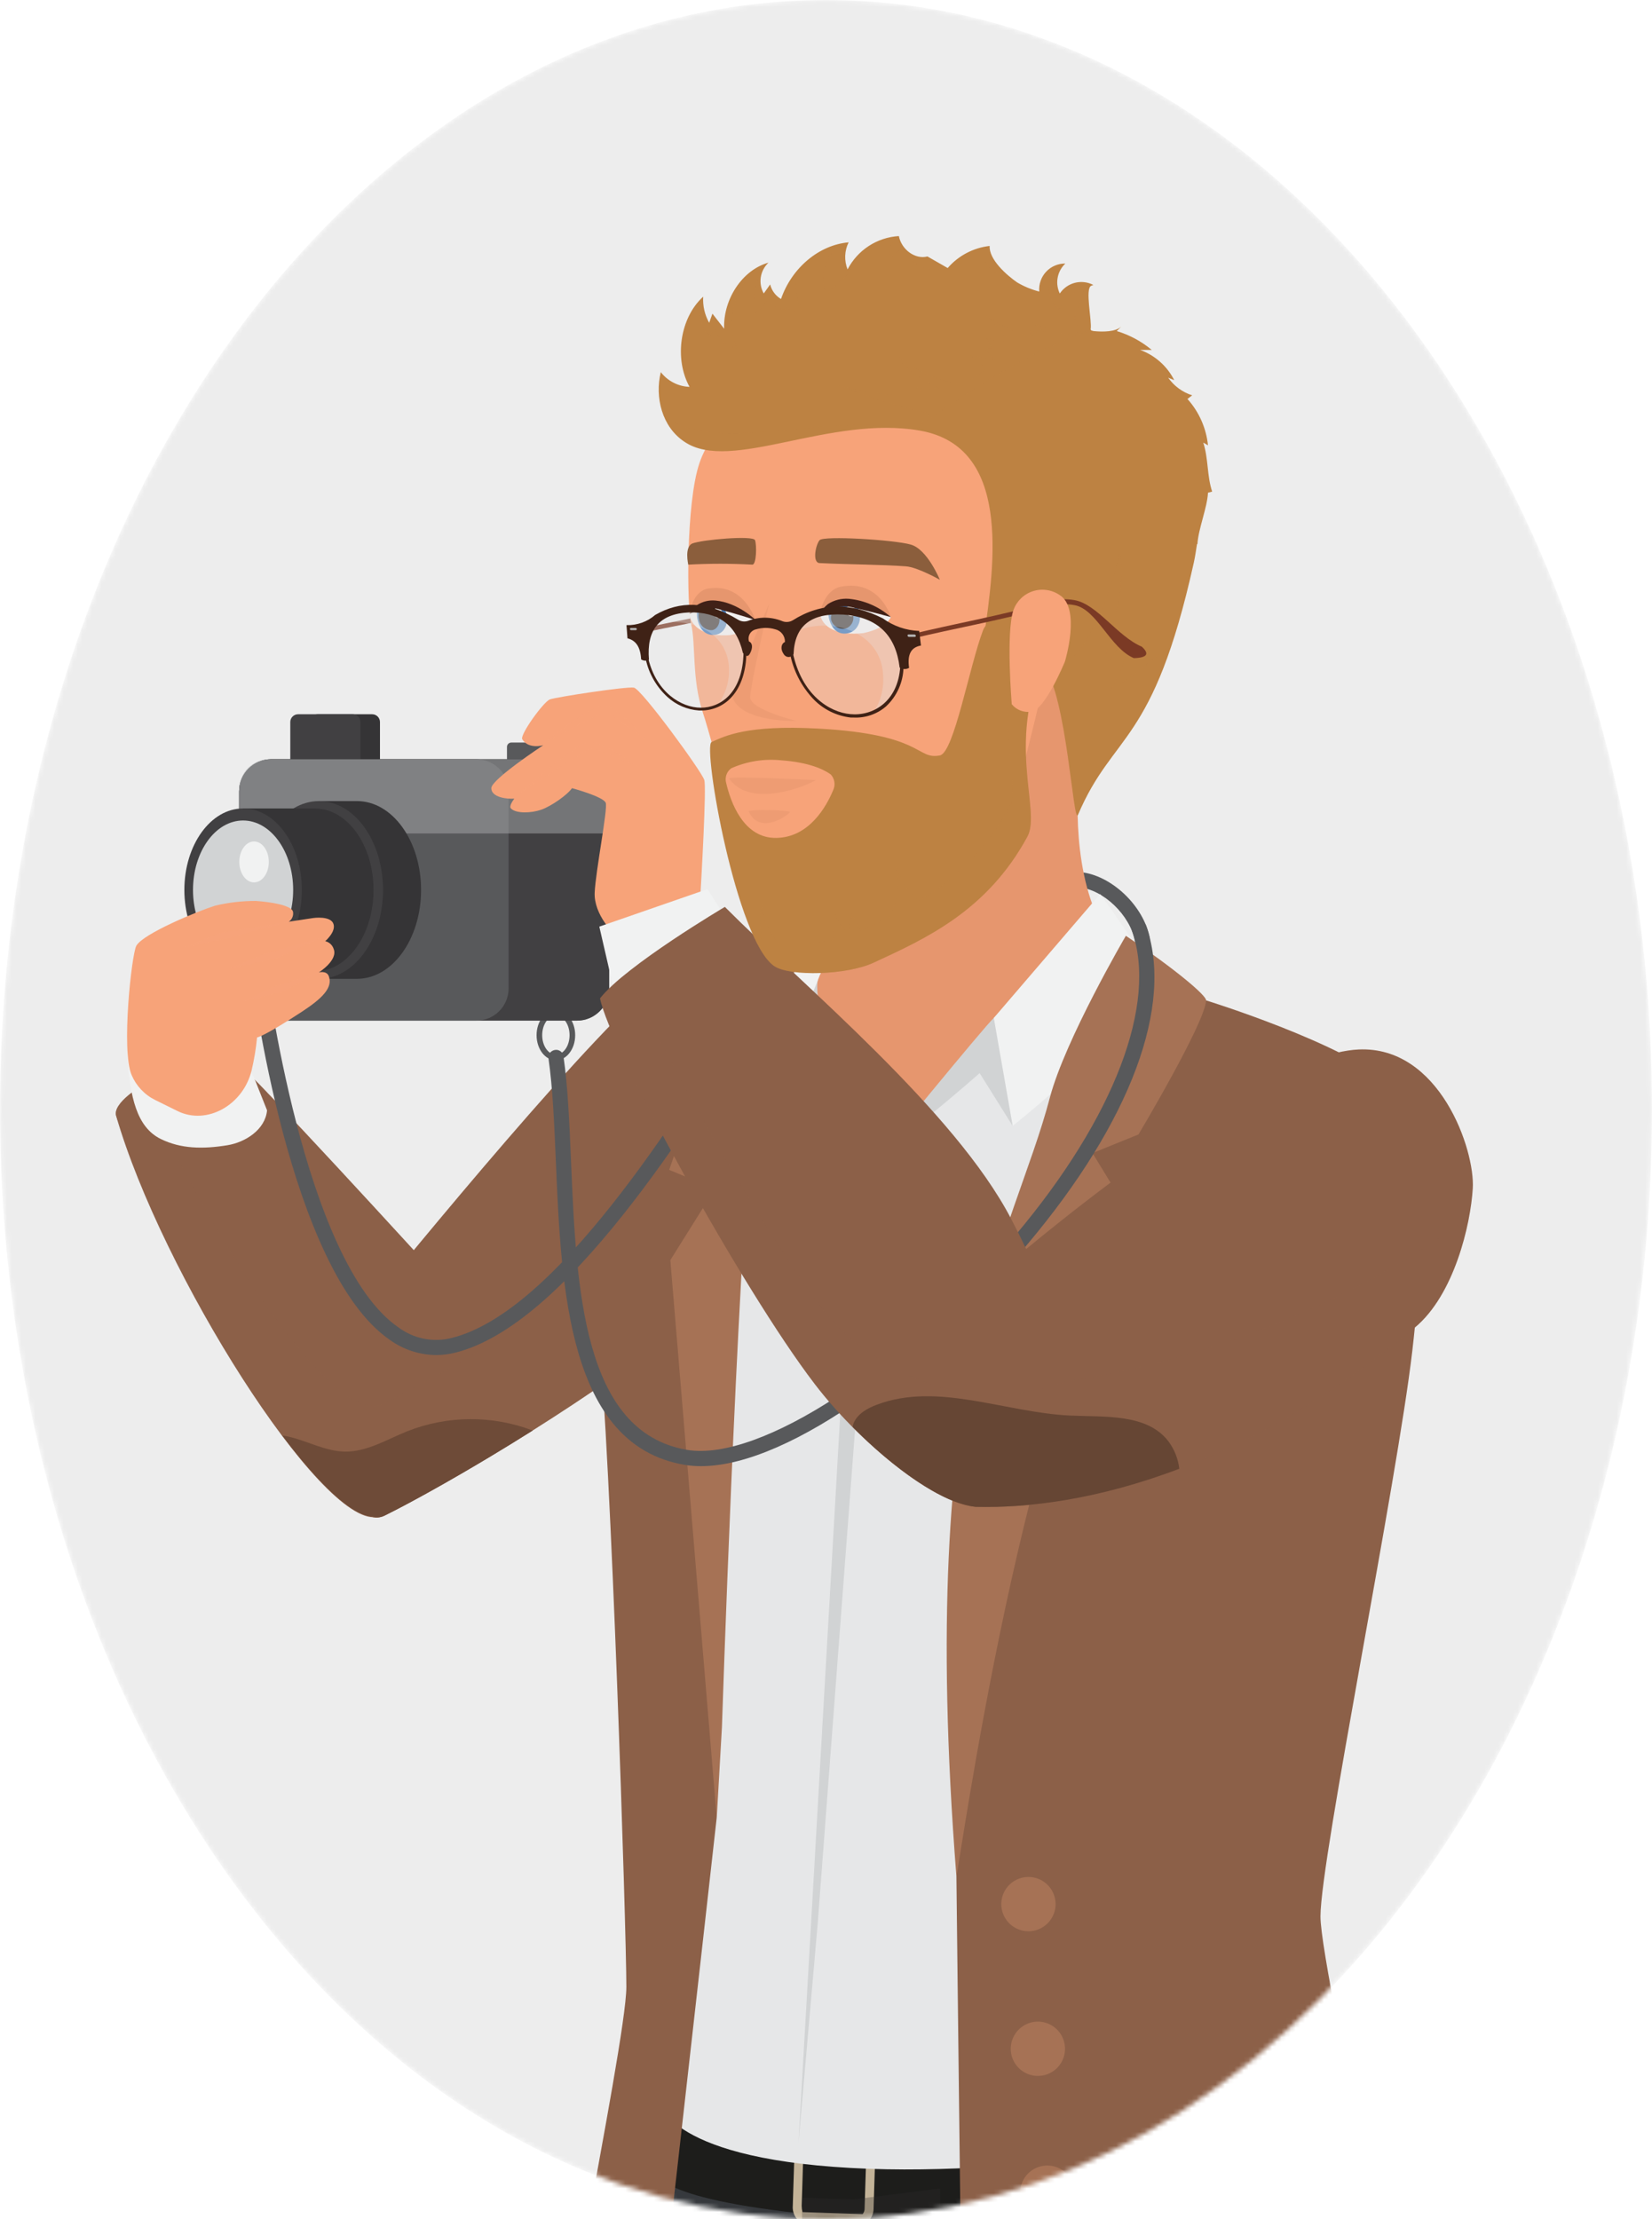 <svg width="350" height="470" viewBox="0 0 350 470" fill="none" xmlns="http://www.w3.org/2000/svg">
<mask id="mask0_1254_12335" style="mask-type:alpha" maskUnits="userSpaceOnUse" x="0" y="0" width="350" height="470">
<path d="M175 470C271.65 470 350 364.787 350 235C350 105.213 271.65 0 175 0C78.35 0 0 105.213 0 235C0 364.787 78.35 470 175 470Z" fill="#EDEDED"/>
</mask>
<g mask="url(#mask0_1254_12335)">
<path d="M175 470C271.65 470 350 364.787 350 235C350 105.213 271.65 0 175 0C78.35 0 0 105.213 0 235C0 364.787 78.35 470 175 470Z" fill="#EDEDED"/>
<path d="M168.121 202.229C168.36 202.227 168.596 202.172 168.812 202.068C169.028 201.964 169.219 201.815 169.371 201.629C176.041 193.379 191.491 184.289 227.281 187.799L228.551 187.929C233.741 188.369 239.411 193.799 240.451 199.309C240.486 199.518 240.564 199.718 240.679 199.896C240.793 200.075 240.943 200.229 241.119 200.348C241.294 200.467 241.492 200.55 241.7 200.592C241.908 200.633 242.123 200.632 242.33 200.589C242.749 200.509 243.119 200.266 243.359 199.913C243.599 199.561 243.69 199.128 243.611 198.709C242.311 191.819 235.4 185.289 228.83 184.709L227.591 184.589C190.381 180.939 174.041 190.729 166.871 199.589C166.68 199.825 166.561 200.11 166.525 200.412C166.49 200.713 166.541 201.018 166.671 201.292C166.802 201.566 167.007 201.797 167.264 201.959C167.52 202.122 167.817 202.208 168.121 202.209V202.229Z" fill="#58595B"/>
<path d="M71.99 283.971C71.99 283.971 108.73 238.141 130.27 216.171C149.48 196.591 177.81 199.931 180.6 233.811C183.08 263.921 99.4 312.181 81.5 320.991C70.85 326.241 71.99 283.971 71.99 283.971Z" fill="#8C6048"/>
<path d="M53.001 227.709C63.001 237.629 97.721 275.789 97.721 275.789C97.721 275.789 91.461 319.579 79.721 321.309C67.981 323.039 34.201 269.559 24.601 236.309C23.171 231.419 45.38 220.169 53.001 227.709Z" fill="#8C6048"/>
<path d="M61.061 304.259C65.111 305.169 68.891 307.379 73.061 307.449C77.731 307.519 81.941 304.889 86.281 303.139C94.811 299.773 104.292 299.716 112.861 302.98C99.091 311.65 87.101 318.24 81.521 320.98C80.744 321.384 79.839 321.466 79.001 321.209C74.561 321.099 67.481 314.209 59.811 304.049C60.221 304.109 60.651 304.169 61.061 304.259Z" fill="#664634"/>
<g style="mix-blend-mode:multiply" opacity="0.2">
<path d="M30.35 229.82C43.59 260.82 68.16 297.42 78.49 297.67C79.33 297.931 80.238 297.852 81.02 297.45C96.89 289.62 164.51 250.76 177.83 221.07C179.341 225.168 180.273 229.456 180.6 233.81C183.08 263.92 99.4 312.18 81.5 320.99C80.723 321.395 79.818 321.477 78.98 321.22C66.66 320.92 33.98 268.94 24.59 236.31C24.081 234.57 26.59 232.03 30.35 229.82Z" fill="#8C6048"/>
</g>
<g style="mix-blend-mode:multiply" opacity="0.5">
<path d="M53.001 227.709C54.001 228.709 55.221 229.939 56.581 231.359C56.581 231.449 58.901 244.119 42.291 243.069C36.08 242.775 30.069 240.782 24.911 237.309C24.811 236.989 24.681 236.629 24.591 236.309C23.171 231.419 45.381 220.169 53.001 227.709Z" fill="#8C6048"/>
</g>
<path d="M57.971 745.359C58.181 741.839 130.061 513.519 131.151 509.009C132.651 502.849 139.221 459.759 139.221 459.759C159.881 425.759 202.601 443.319 202.601 443.319L263.801 455.319C276.411 479.999 277.91 495.499 279.96 520.099C283.84 566.629 268.331 737.469 271.261 749.689C278.261 778.979 313.181 888.949 311.391 927.979C311.359 928.925 311.023 929.837 310.432 930.577C309.841 931.318 309.027 931.848 308.111 932.089C299.251 934.449 267.74 942.089 264.98 933.259C244.61 868.129 209.791 779.309 208.221 765.869C206.071 747.459 192.71 619.869 192.71 619.869L123.891 762.029C127.891 805.639 112.411 896.739 105.891 921.859C104.891 925.549 103.531 932.639 103.531 932.639C84.531 938.379 53.391 933.359 54.531 926.909C54.811 925.189 55.961 779.199 57.971 745.359Z" fill="#36393D"/>
<path d="M268.611 450.929C245.501 454.229 192.401 455.099 170.851 451.189C149.301 447.279 139.741 445.109 139.741 445.109L139.221 459.759C139.221 459.759 136.641 465.529 172.921 469.139C215.351 473.359 261.101 469.369 268.611 466.249C272.021 464.819 268.611 450.929 268.611 450.929Z" fill="#1D1D1B"/>
<path d="M168.901 467.169C168.901 468.409 169.351 469.439 170.001 469.459L182.891 469.859C183.531 469.859 184.091 468.859 184.131 467.639L184.541 454.309C184.541 453.059 184.091 452.029 183.441 452.019L170.551 451.609C169.901 451.609 169.351 452.609 169.311 453.839L168.901 467.169Z" fill="#1D1D1B"/>
<path d="M182.911 470.82C183.349 470.814 183.769 470.639 184.081 470.33C184.742 469.608 185.1 468.659 185.081 467.68L185.501 454.35C185.527 453.663 185.394 452.978 185.111 452.35C184.983 452.013 184.761 451.72 184.473 451.504C184.184 451.288 183.84 451.158 183.481 451.13L170.591 450.73H170.541C169.351 450.73 168.431 452.07 168.381 453.87L167.961 467.2C167.883 468.176 168.179 469.145 168.791 469.91C168.942 470.079 169.125 470.215 169.329 470.311C169.534 470.407 169.755 470.461 169.981 470.47L182.871 470.87L182.911 470.82ZM170.671 452.54L183.411 452.97C183.524 453.402 183.587 453.845 183.601 454.29L183.181 467.62C183.213 468.099 183.067 468.573 182.771 468.95L170.031 468.52C169.918 468.093 169.858 467.653 169.851 467.21L170.261 453.88C170.237 453.392 170.394 452.911 170.701 452.53L170.671 452.54Z" fill="#C3B398"/>
<path d="M227.401 188.819C224.111 183.669 184.941 186.039 182.451 187.899C179.961 189.759 173.311 207.529 173.311 207.529V232.529L230.641 227.189L230.861 206.109C230.861 206.109 230.631 193.819 227.401 188.819Z" fill="#BCBEC0"/>
<path d="M285.391 231.901C261.961 222.491 246.821 213.421 239.841 210.041C234.031 207.341 234.561 199.211 232.041 193.131C226.451 179.571 228.791 162.541 228.791 162.541L227.971 135.641L196.591 144.641C196.591 144.641 186.891 184.331 182.821 196.901C180.731 203.341 175.161 204.901 170.511 206.201C154.811 210.551 135.131 341.311 141.511 380.201C144.361 397.611 262.841 396.841 264.281 380.561C267.621 342.941 282.191 270.281 285.391 231.901Z" fill="#E6966E"/>
<path d="M232.222 205.219C228.472 209.089 218.582 216.759 207.222 223.739C197.322 229.849 185.431 245.659 185.431 245.659C185.431 245.659 176.432 229.659 174.762 220.189C173.582 213.519 173.672 210.119 167.222 207.049L135.942 216.459C126.622 221.999 132.942 319.829 132.942 319.829C132.942 319.829 137.942 385.169 139.692 445.109C139.692 445.109 141.162 457.789 184.172 459.349C223.252 460.759 268.561 450.929 268.561 450.929C255.621 414.169 288.322 331.099 288.322 331.099C294.516 303.866 299.306 276.333 302.672 248.609C302.672 248.609 306.671 231.129 276.101 220.809L232.222 205.219Z" fill="#E6E7E8"/>
<path d="M210.551 215.599C208.551 217.399 185.48 245.659 185.48 245.659C185.48 245.659 200.561 233.499 207.551 227.289L214.551 238.469L233.141 190.189C233.141 190.189 212.531 213.819 210.551 215.599Z" fill="#D1D3D4"/>
<path d="M210.552 215.599L214.552 238.469C214.552 238.469 244.672 214.589 243.492 205.919C243.082 202.919 233.072 189.359 233.072 189.359L210.552 215.599Z" fill="#F1F2F2"/>
<path d="M173.311 207.479C171.431 214.729 185.48 245.659 185.48 245.659C185.48 245.659 174.831 231.819 175.111 225.369L164.401 229.739L171.121 204.219L173.311 207.479Z" fill="#D1D3D4"/>
<path d="M173.701 206.53L164.421 229.74C164.421 229.74 165.191 215.44 166.811 206.85C167.381 203.85 182.471 187.85 182.471 187.85L173.701 206.53Z" fill="#F1F2F2"/>
<path d="M180.651 253.64L169.161 453.99L173.241 407.42L185.48 245.66L180.651 253.64Z" fill="#D1D3D4"/>
<g style="mix-blend-mode:multiply" opacity="0.5">
<g style="mix-blend-mode:multiply" opacity="0.5">
<path d="M142.072 340.919L141.762 340.859L142.072 340.919Z" fill="#F1F2F2"/>
</g>
</g>
<path d="M202.63 397.339C202.63 397.339 204.2 538.699 204.63 545.939C205.06 553.179 300.43 540.229 302.68 533.319C304.93 526.409 279.74 418.189 279.76 405.879C279.78 393.569 296.01 313.789 299.22 286.089C300.71 273.269 304.08 238.249 294.96 229.989C285.03 220.989 255.51 211.879 255.51 211.879C255.51 211.879 227.61 238.469 219.24 267.159C210.08 298.659 202.63 397.339 202.63 397.339Z" fill="#8C6048"/>
<g style="mix-blend-mode:screen" opacity="0.3">
<path d="M180.941 465.82L199.171 463.52C199.661 504.45 200.311 554.79 200.571 559.04C200.901 564.39 253.051 558.71 281.161 552.59C282.081 619.95 268.821 739.52 271.261 749.71C278.261 779 313.181 888.97 311.391 928C311.359 928.946 311.023 929.858 310.432 930.598C309.841 931.339 309.027 931.869 308.111 932.11C299.251 934.47 267.74 942.11 264.98 933.28C244.61 868.15 209.791 779.33 208.221 765.89C206.071 747.48 192.71 619.89 192.71 619.89L179.54 552.46L169.921 539.99V465.49L180.941 465.82Z" fill="#2E2B2D"/>
</g>
<path d="M255.531 211.879C255.581 210.819 249.031 205.299 238.531 198.199C238.531 198.199 225.661 220.199 222.431 232.469C214.481 262.669 194.081 288.359 202.621 397.339C202.751 399.019 217.361 290.509 240.751 259.419L231.461 244.219L241.201 240.279C241.201 240.279 255.261 216.759 255.531 211.879Z" fill="#A67255"/>
<path d="M299.78 281.149C261.56 312.859 227.66 319.699 206.68 319.149C202.39 319.029 212.14 268.979 212.14 268.979C212.14 268.979 264.76 223.359 287.83 222.279C304.99 221.489 312.52 243.529 312.03 251.699C311.57 259.369 308.09 274.249 299.78 281.149Z" fill="#8C6048"/>
<g style="mix-blend-mode:multiply" opacity="0.2">
<path d="M311.262 257.6C309.802 265.5 306.262 275.75 299.782 281.15C261.562 312.86 227.662 319.7 206.682 319.15C204.542 319.09 205.902 306.59 207.792 294.09C228.322 294.29 274.442 285.3 311.262 257.6Z" fill="#8C6048"/>
</g>
<path d="M217.511 397.55C218.646 397.475 219.778 397.738 220.763 398.307C221.748 398.875 222.542 399.723 223.045 400.744C223.549 401.764 223.738 402.91 223.589 404.038C223.441 405.166 222.961 406.224 222.211 407.079C221.461 407.934 220.474 408.548 219.376 408.842C218.277 409.136 217.115 409.097 216.038 408.731C214.961 408.365 214.017 407.688 213.325 406.785C212.633 405.882 212.225 404.795 212.151 403.66C212.101 402.906 212.2 402.15 212.442 401.435C212.684 400.72 213.065 400.06 213.563 399.493C214.061 398.925 214.666 398.461 215.343 398.128C216.021 397.794 216.757 397.598 217.511 397.55Z" fill="#A67255"/>
<path d="M219.511 428.19C220.646 428.115 221.778 428.379 222.763 428.947C223.748 429.516 224.542 430.364 225.045 431.384C225.549 432.404 225.738 433.551 225.589 434.678C225.441 435.806 224.961 436.865 224.211 437.72C223.461 438.575 222.474 439.188 221.376 439.482C220.277 439.776 219.115 439.738 218.038 439.372C216.961 439.006 216.017 438.329 215.325 437.426C214.633 436.523 214.225 435.435 214.151 434.3C214.052 432.779 214.561 431.282 215.566 430.136C216.571 428.99 217.99 428.29 219.511 428.19Z" fill="#A67255"/>
<path d="M221.511 458.669C222.646 458.594 223.778 458.857 224.763 459.426C225.748 459.995 226.542 460.843 227.045 461.863C227.549 462.883 227.738 464.029 227.589 465.157C227.441 466.285 226.961 467.343 226.211 468.198C225.461 469.053 224.474 469.667 223.376 469.961C222.277 470.255 221.115 470.217 220.038 469.85C218.961 469.484 218.017 468.807 217.325 467.904C216.633 467.002 216.225 465.914 216.151 464.779C216.099 464.025 216.197 463.269 216.439 462.553C216.681 461.837 217.062 461.177 217.56 460.609C218.058 460.041 218.663 459.577 219.341 459.244C220.019 458.911 220.757 458.716 221.511 458.669Z" fill="#A67255"/>
<path d="M151.832 385.089C151.832 385.089 135.282 533.089 134.082 540.259C133.262 545.169 118.032 535.969 115.792 529.059C113.552 522.149 132.702 433.129 132.702 420.819C132.702 408.509 129.432 307.719 126.792 282.309C125.452 269.469 123.792 223.099 134.452 216.899C138.752 214.389 160.342 208.199 160.342 208.199L155.402 241.199L151.832 385.089Z" fill="#8C6048"/>
<path d="M154.7 210.111C154.95 209.421 158.6 207.911 170.15 201.801C170.15 201.801 160.67 221.091 159.55 233.701C155.96 273.991 152.95 365.831 152.95 365.831L151.85 385.091L142.02 266.891L151.48 251.781L141.78 247.781C141.78 247.781 153.09 214.731 154.7 210.111Z" fill="#A67255"/>
<path d="M92.371 286.999C93.764 286.997 95.151 286.822 96.501 286.479C119.841 280.639 145.771 239.139 161.251 214.349C166.391 206.119 170.441 199.629 172.451 197.629C172.715 197.321 172.852 196.925 172.837 196.52C172.821 196.115 172.653 195.731 172.366 195.444C172.08 195.158 171.696 194.99 171.291 194.974C170.886 194.958 170.489 195.096 170.181 195.359C167.911 197.619 163.981 203.919 158.531 212.639C143.301 237.029 117.811 277.839 95.731 283.369C93.801 283.866 91.785 283.924 89.83 283.54C87.874 283.156 86.03 282.339 84.431 281.149C64.231 267.289 56.431 205.539 56.311 204.909C56.254 204.489 56.035 204.109 55.7 203.849C55.365 203.589 54.942 203.471 54.521 203.519C54.312 203.545 54.111 203.612 53.928 203.716C53.745 203.82 53.584 203.959 53.455 204.126C53.326 204.292 53.231 204.482 53.175 204.685C53.12 204.888 53.105 205.1 53.132 205.309C53.452 207.909 61.232 269.119 82.612 283.799C85.459 285.843 88.867 286.961 92.371 286.999Z" fill="#58595B"/>
<path d="M117.771 224.57C120.031 224.57 121.861 222.18 121.861 219.25C121.861 216.32 120.031 213.93 117.771 213.93C115.511 213.93 113.681 216.32 113.681 219.25C113.681 222.18 115.511 224.57 117.771 224.57ZM117.771 215.12C119.371 215.12 120.671 216.97 120.671 219.25C120.671 221.53 119.371 223.37 117.771 223.37C116.171 223.37 114.871 221.52 114.871 219.25C114.871 216.98 116.171 215.12 117.771 215.12Z" fill="#58595B"/>
<path d="M57.48 160.809H122.23C125.997 160.809 129.051 163.862 129.051 167.629V209.349C129.051 213.115 125.997 216.169 122.23 216.169H57.48C53.714 216.169 50.661 213.115 50.661 209.349V167.629C50.661 163.862 53.714 160.809 57.48 160.809Z" fill="#58595B"/>
<path d="M67.292 151.279H78.852C79.763 151.279 80.502 152.018 80.502 152.929V163.049C80.502 163.961 79.763 164.699 78.852 164.699H67.292C66.381 164.699 65.642 163.961 65.642 163.049V152.929C65.642 152.018 66.381 151.279 67.292 151.279Z" fill="#353436"/>
<path d="M63.151 151.279H74.711C75.622 151.279 76.361 152.018 76.361 152.929V163.049C76.361 163.961 75.622 164.699 74.711 164.699H63.151C62.24 164.699 61.501 163.961 61.501 163.049V152.929C61.501 152.018 62.24 151.279 63.151 151.279Z" fill="#414042"/>
<path d="M108.331 157.27H114.721C115.229 157.27 115.641 157.681 115.641 158.19V163.78C115.641 164.288 115.229 164.7 114.721 164.7H108.331C107.822 164.7 107.411 164.288 107.411 163.78V158.19C107.411 157.681 107.822 157.27 108.331 157.27Z" fill="#58595B"/>
<path d="M57.48 160.809H122.23C125.997 160.809 129.051 163.862 129.051 167.629V209.349C129.051 213.115 125.997 216.169 122.23 216.169H57.48C53.714 216.169 50.661 213.115 50.661 209.349V167.629C50.661 163.862 53.714 160.809 57.48 160.809Z" fill="#414042"/>
<path d="M57.482 160.809H100.932C104.699 160.809 107.752 163.862 107.752 167.629V209.349C107.752 213.115 104.699 216.169 100.932 216.169H57.482C53.715 216.169 50.662 213.115 50.662 209.349V167.629C50.662 163.862 53.715 160.809 57.482 160.809Z" fill="#58595B"/>
<g style="mix-blend-mode:screen" opacity="0.5">
<path d="M56.972 160.82H122.702C124.378 160.82 125.985 161.486 127.17 162.671C128.356 163.857 129.021 165.464 129.021 167.14V176.52H50.702V167.14C50.699 165.472 51.357 163.871 52.532 162.686C53.707 161.502 55.303 160.831 56.972 160.82Z" fill="#A7A9AC"/>
</g>
<path d="M148.511 310.53C167.801 310.53 197.831 287.14 217.631 263.59C239.631 237.47 248.77 212.82 242.79 195.96C242.609 195.619 242.311 195.355 241.951 195.216C241.591 195.077 241.192 195.071 240.829 195.201C240.465 195.331 240.161 195.587 239.97 195.922C239.779 196.258 239.715 196.651 239.79 197.03C245.3 212.56 236.11 236.67 215.21 261.52C191.53 289.68 160.981 309.66 145.571 307.08C123.421 303.32 122.12 272.83 120.98 245.93C120.63 237.79 120.311 230.11 119.381 223.74C119.358 223.529 119.292 223.325 119.187 223.14C119.082 222.956 118.94 222.795 118.77 222.667C118.601 222.54 118.407 222.448 118.2 222.399C117.994 222.349 117.78 222.343 117.571 222.38C117.149 222.442 116.769 222.668 116.514 223.009C116.26 223.35 116.15 223.778 116.21 224.2C117.1 230.41 117.43 238.01 117.77 246.07C118.91 272.79 120.321 306.07 145.031 310.25C146.181 310.44 147.345 310.533 148.511 310.53Z" fill="#58595B"/>
<path d="M145.21 197.301C146.07 196.851 146.798 196.187 147.324 195.372C147.849 194.557 148.155 193.619 148.21 192.651C148.65 185.361 149.7 166.651 149.21 165.191C148.65 163.361 135.901 145.921 134.301 145.641C132.701 145.361 117.83 147.641 116.5 148.131C115.17 148.621 110.091 155.631 110.651 156.581C111.991 158.761 115.091 157.841 115.091 157.841C115.091 157.841 104.091 165.071 104.091 166.931C104.091 168.931 107.541 169.271 108.971 169.151C108.971 169.151 107.721 170.711 108.241 171.231C109.371 172.361 112.561 172.231 114.681 171.491C116.801 170.751 120.261 168.321 121.181 166.931C121.181 166.931 127.901 168.731 128.341 170.061C128.781 171.391 126.191 184.501 125.991 189.061C125.791 193.621 129.991 198.241 131.861 198.881C137.121 200.711 142.19 198.881 145.21 197.301Z" fill="#F7A379"/>
<g style="mix-blend-mode:multiply" opacity="0.5">
<path d="M124.791 157.13C121.941 157.39 110.191 167.96 110.191 167.96C110.191 167.96 123.901 158.86 125.141 158.57C126.381 158.28 132.481 161.51 134.861 162.25C134.861 162.25 127.631 156.87 124.791 157.13Z" fill="#F7A379"/>
</g>
<g style="mix-blend-mode:multiply" opacity="0.5">
<path d="M128.252 149.44C125.412 149.06 115.172 157.44 115.172 157.44C115.172 157.44 127.002 150.94 128.272 150.94C129.542 150.94 134.762 155.45 136.912 156.7C136.912 156.69 131.082 149.82 128.252 149.44Z" fill="#F7A379"/>
</g>
<path d="M56.58 235.17C56.58 235.17 54.85 230.84 54.66 230.34C53.3 226.73 52.44 225.34 49.8 224.65L34.17 220.82C30.91 220.02 26.76 221.26 26.94 223.72C27.59 232.38 28.94 238.72 34.07 241.24C38.31 243.32 42.96 243.41 48.17 242.56C51.98 241.94 56.19 239.27 56.58 235.17Z" fill="#F1F2F2"/>
<path d="M67.581 169.67H75.641C83.131 169.67 89.211 178.1 89.211 188.49C89.211 198.88 83.131 207.31 75.641 207.31H67.581V169.67Z" fill="#353436"/>
<path d="M54.01 188.49C54.01 198.88 60.08 207.31 67.58 207.31C75.08 207.31 81.15 198.88 81.15 188.49C81.15 178.1 75.07 169.67 67.58 169.67C60.09 169.67 54.01 178.1 54.01 188.49Z" fill="#414042"/>
<path d="M51.501 171.23H66.701C73.571 171.23 79.141 178.96 79.141 188.49C79.141 198.02 73.571 205.75 66.701 205.75H51.471L51.501 171.23Z" fill="#353436"/>
<path d="M39.061 188.49C39.061 198.02 44.631 205.75 51.501 205.75C58.371 205.75 63.951 198.02 63.951 188.49C63.951 178.96 58.371 171.23 51.501 171.23C44.631 171.23 39.061 178.96 39.061 188.49Z" fill="#414042"/>
<path d="M40.891 188.489C40.891 196.609 45.641 203.199 51.501 203.199C57.361 203.199 62.111 196.609 62.111 188.489C62.111 180.369 57.361 173.779 51.501 173.779C45.641 173.779 40.891 180.359 40.891 188.489Z" fill="#D1D3D4"/>
<path d="M50.701 182.559C50.701 184.949 52.101 186.889 53.821 186.889C55.541 186.889 56.951 184.949 56.951 182.559C56.951 180.169 55.551 178.219 53.821 178.219C52.091 178.219 50.701 180.159 50.701 182.559Z" fill="#F1F2F2"/>
<path d="M45.572 191.821C48.412 191.142 51.322 190.806 54.242 190.821C54.242 190.821 61.582 191.271 62.072 193.081C62.149 193.485 62.105 193.904 61.947 194.284C61.789 194.664 61.523 194.99 61.182 195.221L66.392 194.431C66.392 194.431 69.952 193.921 70.622 195.611C71.292 197.301 68.902 199.341 68.902 199.341C69.314 199.433 69.695 199.631 70.007 199.915C70.319 200.199 70.552 200.559 70.682 200.961C71.682 203.371 67.542 205.961 67.542 205.961C67.542 205.961 69.182 205.511 69.652 206.731C70.592 209.181 68.222 211.491 63.962 214.281C55.872 219.581 54.462 219.731 54.462 219.731C54.235 222.088 53.848 224.427 53.302 226.731C51.492 234.101 43.792 238.361 37.622 235.321L32.882 232.981C30.633 231.873 28.858 229.991 27.882 227.681C25.652 222.501 27.882 202.151 28.882 200.311C30.342 197.721 42.032 192.921 45.572 191.821Z" fill="#F7A379"/>
<g style="mix-blend-mode:multiply" opacity="0.5">
<g style="mix-blend-mode:multiply" opacity="0.5">
<path d="M68.131 198.568L58.581 202.988L48.721 205.108L55.73 202.118L68.131 198.568Z" fill="#F7A379"/>
</g>
<g style="mix-blend-mode:multiply" opacity="0.5">
<path d="M39.341 200.609L46.351 197.619L61.181 195.219L49.201 198.489L39.341 200.609Z" fill="#F7A379"/>
</g>
<g style="mix-blend-mode:multiply" opacity="0.5">
<path d="M67.691 205.889L59.791 210.119L51.581 212.039L57.381 209.189L67.691 205.889Z" fill="#F7A379"/>
</g>
</g>
<path d="M155.512 197.219L149.902 188.309L126.972 196.259L130.072 209.709L155.512 197.219Z" fill="#F1F2F2"/>
<path d="M153.572 192.08C170.252 208.85 202.292 235.24 214.232 258.17C231.462 291.25 230.802 310.61 210.362 318.72C201.742 322.13 182.682 306.32 172.612 293.13C157.282 273.13 129.092 221.73 127.132 211.45C132.542 204.5 153.572 192.08 153.572 192.08Z" fill="#8C6048"/>
<g style="mix-blend-mode:multiply" opacity="0.2">
<path d="M127.132 211.449C128.819 209.473 130.713 207.682 132.782 206.109C141.502 225.179 161.932 261.109 174.182 277.169C184.262 290.349 203.342 296.979 212.842 295.599C217.398 294.93 221.895 293.907 226.292 292.539C227.452 305.419 222.292 313.989 210.362 318.719C201.742 322.129 182.682 306.319 172.612 293.129C157.282 273.079 129.092 221.729 127.132 211.449Z" fill="#8C6048"/>
</g>
<path d="M206.702 319.139C199.612 318.459 189.172 310.829 180.642 302.239C180.692 301.932 180.773 301.63 180.882 301.339C181.742 299.419 183.741 298.279 185.711 297.539C198.641 292.629 212.842 299.159 226.662 299.809C234.102 300.159 242.972 299.349 247.532 305.249C248.805 306.954 249.605 308.965 249.852 311.079C232.702 317.589 217.832 319.439 206.702 319.139Z" fill="#664634"/>
<path d="M133.812 133.54C143.992 131.41 150.172 130.21 162.282 127.8C166.582 126.94 169.692 125.58 174.202 126.38C179.692 127.38 183.922 134.38 189.662 136.63C191.392 138.18 190.802 139.04 187.352 139.07C181.662 136.78 179.502 128.44 174.012 127.45C169.502 126.65 166.392 128 162.082 128.85C149.982 131.23 143.803 132.42 133.613 134.53L133.812 133.54Z" fill="#7B3A25"/>
<path d="M148.182 98.1C145.282 106.64 145.522 128.52 146.432 132.22C147.432 136.22 146.541 143.91 148.911 150.93C151.281 157.95 157.752 185.22 162.972 190.47C166.452 193.97 179.242 193.9 187.802 190.94C197.602 187.55 214.901 174.57 215.541 168.87C216.461 160.63 224.211 139.42 222.411 126.38C220.611 113.34 216.031 99.54 208.351 89.38C200.671 79.22 193.041 69.81 176.541 76.98C160.041 84.15 151.232 89.07 148.182 98.1Z" fill="#F7A379"/>
<path d="M140 78.82C140.725 79.754 141.646 80.518 142.699 81.057C143.751 81.597 144.909 81.898 146.091 81.94C142.771 75.94 144.09 67.24 148.98 62.84C148.861 64.767 149.302 66.688 150.25 68.37L150.941 66.44L153.421 69.63C153.191 63.3 157.341 57.14 162.811 55.63C161.938 56.45 161.366 57.539 161.185 58.722C161.004 59.906 161.224 61.116 161.811 62.16L163.171 60.25C163.328 60.891 163.613 61.494 164.008 62.023C164.403 62.552 164.901 62.997 165.471 63.33C167.731 56.74 173.521 51.87 179.791 51.33C179.351 52.215 179.105 53.184 179.067 54.171C179.029 55.159 179.201 56.143 179.571 57.06C180.615 55.043 182.164 53.333 184.068 52.095C185.972 50.857 188.164 50.136 190.431 50C191.021 52.91 193.911 55 196.491 54.32L200.781 56.77C203.05 54.147 206.224 52.476 209.671 52.09C209.501 54.99 213.331 58.32 215.531 59.84C216.983 60.692 218.549 61.335 220.181 61.75C220.116 60.99 220.212 60.224 220.461 59.503C220.71 58.782 221.108 58.121 221.627 57.562C222.147 57.004 222.778 56.56 223.48 56.26C224.181 55.96 224.938 55.81 225.701 55.82C225.58 55.929 225.466 56.046 225.361 56.17C224.647 56.977 224.187 57.977 224.04 59.045C223.892 60.112 224.063 61.199 224.531 62.17C225.285 61.039 226.431 60.229 227.749 59.897C229.067 59.564 230.461 59.733 231.661 60.37C231.511 60.37 231.351 60.46 231.201 60.52C229.801 61.06 231.401 68.01 231.061 69.77L231.201 69.99L231.671 70.12C233.671 70.32 236.381 70.32 237.601 69.12L236.601 70.12C239.318 70.941 241.841 72.301 244.021 74.12H241.571C244.699 75.262 247.276 77.549 248.781 80.52L247.491 79.99C248.734 81.758 250.521 83.072 252.581 83.73L251.581 84.5C254.032 87.232 255.554 90.669 255.931 94.32L254.931 93.74C256.041 97.17 255.691 100.74 256.811 104.12L255.931 104.36C255.761 107.58 253.861 112.06 253.691 115.28L253.611 115.19C253.391 116.53 253.231 117.8 252.921 119.19C244.291 158.05 235.921 154.91 228.381 172.59C227.381 174.9 225.99 147.33 221.21 141.29C216.43 135.25 208.48 134.81 208.48 134.81C210.82 118.95 214.111 94.64 194.991 91.22C175.871 87.8 154.881 100.22 145.041 93.58C140.231 90.43 138.7 84.09 140 78.82Z" fill="#BD8242"/>
<g style="mix-blend-mode:multiply" opacity="0.3">
<g style="mix-blend-mode:multiply" opacity="0.3">
<path d="M219.292 139.4C218.663 138.852 217.995 138.35 217.292 137.9C218.942 137.46 220.202 135.4 221.972 135.59C222.692 135.66 223.322 136.14 224.032 136.26C224.742 136.38 225.682 135.83 225.462 135.14C225.822 136.14 226.192 137.04 226.562 137.99C226.639 138.253 226.788 138.488 226.992 138.67C227.612 139.12 228.392 138.4 228.802 137.76C232.838 131.429 235.694 124.419 237.232 117.07C239.002 124.94 234.892 132.85 234.002 140.87C235.357 139.681 236.409 138.187 237.072 136.51C236.964 136.784 236.951 137.086 237.036 137.367C237.122 137.649 237.3 137.893 237.542 138.06C238.53 137.022 239.221 135.737 239.542 134.34C238.917 138.549 237.458 142.592 235.252 146.23C239.774 143.218 244.115 139.942 248.252 136.42C241.252 157.6 234.542 158.13 228.332 172.64C228.252 172.73 228.182 172.7 228.112 172.64C227.112 171.11 225.612 146.92 221.162 141.31C220.597 140.619 219.971 139.98 219.292 139.4Z" fill="#BD8242"/>
</g>
<g style="mix-blend-mode:multiply" opacity="0.3">
<path d="M215.702 133.82C215.982 135.02 216.252 136.21 216.532 137.4C215.475 136.792 214.363 136.283 213.212 135.88C213.956 135.096 214.792 134.404 215.702 133.82Z" fill="#BD8242"/>
</g>
</g>
<g style="mix-blend-mode:multiply" opacity="0.5">
<path d="M162.941 127.871C162.941 127.871 154.671 146.691 155.291 148.031C157.641 153.111 168.801 152.691 168.801 152.691C168.801 152.691 158.861 150.301 158.941 147.631C159.021 144.961 162.941 127.871 162.941 127.871Z" fill="#E6966E"/>
</g>
<path d="M192.921 115.329C189.381 114.329 174.491 113.419 173.641 114.409C172.791 115.399 172.061 119.189 173.641 119.259C179.991 119.569 186.781 119.569 191.921 119.949C194.421 120.129 199.121 122.799 199.121 122.799C199.121 122.799 196.471 116.289 192.921 115.329Z" fill="#8B5E3C"/>
<path d="M146.701 115.1C148.771 114.3 159.571 113.35 159.961 114.41C160.351 115.47 160.271 119.66 159.381 119.59C154.865 119.342 150.338 119.342 145.821 119.59C145.821 119.59 144.941 115.82 146.701 115.1Z" fill="#8B5E3C"/>
<path d="M222.2 137.5C212.56 156.6 220.77 171.5 217.67 177.2C209.11 192.97 196.09 198.81 185.03 203.92C179.36 206.54 167.46 206.83 164.12 204.67C156.02 199.42 148.81 158.05 150.76 157.16C153.7 155.83 158.3 153.52 173.28 154.31C195.85 155.52 194.06 160.96 199.12 160C202.12 159.44 205.4 141 208.28 133.47C210.32 128.18 223.84 134.27 222.2 137.5ZM176.53 167.33C176.781 166.791 176.865 166.189 176.772 165.601C176.679 165.014 176.414 164.467 176.01 164.03C174.5 162.94 171.42 161.46 165.47 161.03C161.866 160.665 158.23 161.248 154.92 162.72C154.44 163.072 154.08 163.563 153.89 164.127C153.7 164.691 153.69 165.3 153.86 165.87C154.79 169.87 157.51 177.59 164.48 177.47C171.45 177.35 175.08 170.82 176.53 167.33Z" fill="#BD8242"/>
<g style="mix-blend-mode:multiply" opacity="0.3">
<path d="M160.362 198.411C160.68 198.593 161.015 198.744 161.362 198.861C160.872 196.351 160.902 193.768 161.452 191.271C161.505 194.416 162.774 197.419 164.992 199.651C168.843 200.012 172.725 199.82 176.522 199.081C176.478 196.824 176.575 194.566 176.812 192.321C176.784 193.336 177.043 194.338 177.56 195.212C178.076 196.086 178.829 196.796 179.732 197.261C179.992 196.031 180.252 194.801 180.522 193.571C181.031 194.808 181.633 196.004 182.322 197.151C184.322 196.221 186.382 195.251 188.462 194.201C190.296 190.61 190.694 186.454 189.572 182.581C190.422 185.741 192.132 188.931 194.742 190.731C202.804 186.005 209.417 179.161 213.862 170.941C216.862 165.381 209.252 151.151 217.692 132.801C220.602 134.111 222.892 136.071 222.162 137.501C212.522 156.601 220.732 171.501 217.632 177.201C209.072 192.971 196.052 198.811 184.992 203.921C179.322 206.541 167.412 206.831 164.082 204.671C162.412 203.591 160.792 200.921 159.262 197.441C159.592 197.803 159.961 198.129 160.362 198.411Z" fill="#BD8242"/>
</g>
<path d="M183.93 127.511C185.784 128.116 187.445 129.203 188.74 130.661C188.74 130.661 188.11 132.951 182.98 134.081C177.45 134.731 173.98 132.841 173.73 129.811C174.04 127.651 177.55 125.981 183.93 127.511Z" fill="#F2F0F0"/>
<path d="M175.702 131.25C175.112 129.15 175.882 127.02 177.622 126.45C179.362 125.88 181.311 127.11 181.981 129.2C182.651 131.29 181.792 133.42 180.062 134C177.982 134.68 176.332 133.55 175.702 131.25Z" fill="#487CB8"/>
<path d="M178.171 124.26C174.561 124.96 173.73 129.81 173.73 129.81C175.773 128.24 178.321 127.475 180.891 127.66C183.702 128.036 186.387 129.063 188.73 130.66C188.73 130.66 186.421 122.67 178.171 124.26Z" fill="#E6966E"/>
<path d="M176.061 131.19C175.999 130.741 176.066 130.283 176.255 129.871C176.444 129.459 176.747 129.109 177.128 128.863C177.509 128.617 177.952 128.485 178.406 128.482C178.859 128.48 179.304 128.607 179.687 128.849C180.071 129.09 180.378 129.437 180.571 129.847C180.765 130.257 180.837 130.714 180.78 131.163C180.722 131.613 180.538 132.037 180.247 132.386C179.957 132.734 179.574 132.992 179.142 133.13C178.477 133.269 177.784 133.144 177.21 132.782C176.635 132.42 176.223 131.85 176.061 131.19Z" fill="#18100E"/>
<path d="M179.311 129.669C179.256 129.54 179.228 129.402 179.228 129.263C179.227 129.123 179.254 128.985 179.307 128.855C179.36 128.726 179.438 128.609 179.536 128.51C179.635 128.411 179.752 128.332 179.881 128.279C180.157 128.219 180.444 128.269 180.684 128.418C180.923 128.568 181.094 128.805 181.161 129.079C181.265 129.341 181.264 129.633 181.158 129.894C181.052 130.155 180.848 130.364 180.591 130.479C180.454 130.511 180.311 130.516 180.172 130.493C180.033 130.469 179.9 130.418 179.78 130.343C179.661 130.267 179.558 130.169 179.478 130.053C179.397 129.937 179.34 129.807 179.311 129.669Z" fill="#EFECEC"/>
<path d="M179.8 126.82C178.25 126.706 176.704 127.102 175.4 127.95C174.749 128.493 174.185 129.134 173.73 129.85C174.73 129.3 177.85 128.03 180.23 128.56C185.16 129.67 188.74 130.7 188.74 130.7C186.247 128.492 183.116 127.134 179.8 126.82Z" fill="#412118"/>
<path d="M155.461 128.06C157.234 128.741 158.806 129.859 160.031 131.31C160.031 131.31 159.521 133.55 154.781 134.5C149.671 134.96 146.421 132.99 146.061 130C146.271 127.88 149.491 126.35 155.461 128.06Z" fill="#F2F0F0"/>
<path d="M147.762 131.141C147.332 129.031 148.212 127.071 149.902 126.751C151.592 126.431 153.372 127.901 153.902 130.011C154.432 132.121 153.441 134.081 151.751 134.401C149.701 134.821 148.222 133.461 147.762 131.141Z" fill="#487CB8"/>
<path d="M150.001 124.669C146.681 125.239 146.062 129.999 146.062 129.999C146.978 129.264 148.033 128.718 149.162 128.394C150.292 128.069 151.474 127.973 152.642 128.109C155.315 128.593 157.841 129.688 160.021 131.309C160.021 131.309 157.621 123.359 150.001 124.669Z" fill="#E6966E"/>
<path d="M148.091 131.161C147.731 129.661 148.391 128.281 149.561 128.061C150.731 127.841 151.981 128.881 152.341 130.381C152.701 131.881 152.041 133.261 150.861 133.471C150.196 133.495 149.545 133.272 149.034 132.846C148.522 132.42 148.187 131.819 148.091 131.161Z" fill="#18100E"/>
<path d="M151.221 129.979C151.071 129.359 151.341 128.789 151.831 128.709C152.107 128.694 152.378 128.783 152.591 128.959C152.805 129.135 152.943 129.385 152.981 129.659C153.025 129.783 153.044 129.914 153.038 130.046C153.031 130.178 152.999 130.307 152.942 130.425C152.885 130.544 152.806 130.651 152.708 130.739C152.61 130.827 152.495 130.895 152.371 130.939C152.094 130.951 151.822 130.86 151.61 130.682C151.397 130.504 151.258 130.253 151.221 129.979Z" fill="#EFECEC"/>
<path d="M151.601 127.2C150.192 127.06 148.778 127.413 147.601 128.2C147.01 128.727 146.508 129.345 146.111 130.03C147.011 129.52 149.881 128.37 152.111 128.97C156.731 130.21 160.111 131.34 160.111 131.34C160.111 131.34 156.331 127.61 151.601 127.2Z" fill="#412118"/>
<g style="mix-blend-mode:multiply" opacity="0.5">
<path d="M154.472 164.91C159.202 171.68 172.092 165.91 172.822 165.21C172.822 165.21 153.702 164.28 154.472 164.91Z" fill="#E6966E"/>
</g>
<g style="mix-blend-mode:multiply" opacity="0.5">
<path d="M158.632 171.92C161.032 176.98 166.962 172.67 167.372 172.01C167.492 171.55 158.182 171.31 158.632 171.92Z" fill="#E6966E"/>
</g>
<path d="M190.18 135.08C198.55 132.83 207.81 131.25 217.78 128.7C221.33 127.79 223.78 126.4 227.71 127.12C232.45 127.98 236.801 134.83 241.901 136.96C243.541 138.45 243.13 139.31 240.22 139.39C235.15 137.23 232.41 129.06 227.66 128.17C223.76 127.45 221.28 128.83 217.73 129.73C207.73 132.26 198.49 133.82 190.11 136.06L190.18 135.08Z" fill="#7B3A25"/>
<g style="mix-blend-mode:screen" opacity="0.3">
<path d="M137.102 138.39C136.302 132.54 140.212 129.13 146.102 129.22C151.992 129.31 157.282 132.41 157.822 138.47C158.362 144.53 153.732 151.301 147.352 150.131C141.122 148.991 137.862 143.89 137.102 138.39Z" fill="#E6E7E8"/>
</g>
<g style="mix-blend-mode:screen" opacity="0.3">
<path d="M154.42 141.061C153.92 134.991 148.75 131.861 142.82 131.741C141.274 131.697 139.735 131.973 138.3 132.551C139.82 130.371 142.58 129.161 146.07 129.221C152.07 129.311 157.25 132.411 157.79 138.471C158.2 143.061 155.72 147.931 151.79 149.631C153.722 147.212 154.663 144.148 154.42 141.061Z" fill="#E6E7E8"/>
</g>
<g style="mix-blend-mode:screen" opacity="0.3">
<path d="M167.911 138.579C167.261 132.429 172.121 129.439 178.621 129.579C185.121 129.719 190.621 133.579 190.941 139.909C191.251 145.909 188.521 151.139 181.631 151.679C174.741 152.219 168.571 144.819 167.911 138.579Z" fill="#E6E7E8"/>
</g>
<g style="mix-blend-mode:screen" opacity="0.3">
<path d="M187.101 142.95C186.801 136.58 181.502 132.66 174.922 132.53C172.891 132.452 170.865 132.792 168.971 133.53C170.681 130.82 174.251 129.46 178.621 129.53C185.251 129.63 190.622 133.53 190.942 139.86C191.192 144.64 189.441 148.93 185.181 150.74C186.642 148.417 187.315 145.686 187.101 142.95Z" fill="#E6E7E8"/>
</g>
<path d="M138.821 130.24C144.051 127.24 149.761 127.24 156.351 131.24C156.664 131.439 157.018 131.566 157.387 131.611C157.755 131.656 158.129 131.618 158.481 131.5C160.766 130.605 163.306 130.605 165.591 131.5C165.959 131.671 166.363 131.751 166.769 131.733C167.174 131.716 167.569 131.601 167.921 131.4C174.081 127.5 180.421 127.63 187.041 130.97C189.284 132.607 191.966 133.534 194.741 133.63L195.121 136.72C193.061 137.09 192.191 138.52 192.601 141.45C192.295 141.627 191.946 141.715 191.593 141.705C191.239 141.694 190.896 141.585 190.601 141.39C189.811 134.67 186.071 130.71 178.671 130.17C171.911 129.79 168.361 132.47 168.131 138.52C168.034 138.706 167.889 138.863 167.711 138.975C167.533 139.087 167.329 139.149 167.119 139.155C166.909 139.161 166.701 139.111 166.517 139.01C166.333 138.909 166.179 138.76 166.071 138.58C165.221 137.4 165.561 136.25 166.301 135.98C166.326 135.358 166.131 134.746 165.75 134.253C165.37 133.76 164.829 133.415 164.221 133.28C162.916 132.891 161.526 132.891 160.221 133.28C159.941 133.333 159.676 133.445 159.443 133.608C159.21 133.772 159.014 133.983 158.869 134.228C158.724 134.473 158.634 134.747 158.603 135.03C158.572 135.313 158.602 135.599 158.691 135.87C159.471 136.17 159.511 137.26 158.901 138.39C158.451 139.22 158.031 139.03 157.391 138.28C156.021 132.28 152.131 129.56 145.971 129.71C139.531 130 136.971 133.53 137.491 139.71C137.238 139.86 136.947 139.934 136.652 139.923C136.358 139.912 136.073 139.818 135.831 139.65C135.681 136.98 134.711 135.65 132.941 135.19L132.731 132.4C134.96 132.471 137.135 131.7 138.821 130.24Z" fill="#3F2216"/>
<path d="M167.972 138.25C169.852 147.13 175.672 150.85 180.142 151.25C184.862 151.71 190.251 148.72 190.731 141.17L191.422 141.33C191.39 142.89 191.044 144.427 190.407 145.851C189.77 147.275 188.853 148.557 187.711 149.62C185.773 151.285 183.262 152.128 180.711 151.97H180.202C177.22 151.624 174.45 150.256 172.362 148.1C169.782 145.394 168.045 141.996 167.362 138.32L167.972 138.25Z" fill="#3F2216"/>
<path d="M137.381 139.599C139.091 146.599 144.31 149.889 148.48 149.889C152.65 149.889 157.391 146.759 157.531 138.109L158.141 138.199C158.081 142.059 157.051 145.289 155.141 147.479C154.326 148.43 153.313 149.191 152.173 149.71C151.033 150.228 149.793 150.491 148.541 150.479H148.081C145.602 150.309 143.255 149.304 141.421 147.629C139.093 145.504 137.482 142.709 136.811 139.629L137.381 139.599Z" fill="#3F2216"/>
<path d="M192.581 134.899H193.801C193.835 134.902 193.868 134.896 193.899 134.883C193.93 134.87 193.958 134.851 193.98 134.826C194.002 134.801 194.018 134.771 194.027 134.739C194.036 134.706 194.038 134.672 194.031 134.639C194.02 134.565 193.982 134.498 193.926 134.448C193.869 134.399 193.797 134.371 193.721 134.37H192.501C192.468 134.367 192.434 134.373 192.404 134.386C192.373 134.399 192.345 134.418 192.323 134.443C192.301 134.468 192.285 134.498 192.276 134.53C192.267 134.563 192.265 134.597 192.271 134.63C192.285 134.703 192.323 134.77 192.379 134.819C192.435 134.868 192.507 134.896 192.581 134.899Z" fill="#B3B3B3"/>
<path d="M133.701 133.47H134.701C134.731 133.47 134.76 133.464 134.787 133.452C134.814 133.44 134.838 133.423 134.857 133.401C134.877 133.38 134.892 133.354 134.901 133.326C134.911 133.299 134.914 133.269 134.911 133.24C134.911 133.178 134.887 133.118 134.844 133.074C134.801 133.029 134.743 133.003 134.681 133H133.681C133.651 133 133.62 133.006 133.592 133.018C133.564 133.031 133.539 133.049 133.518 133.071C133.497 133.094 133.481 133.121 133.472 133.15C133.462 133.179 133.458 133.209 133.461 133.24C133.468 133.3 133.496 133.356 133.54 133.398C133.583 133.44 133.641 133.466 133.701 133.47Z" fill="#B3B3B3"/>
<path d="M214.701 129.249C213.101 133.959 214.351 149.149 214.351 149.149C214.833 149.744 215.462 150.204 216.175 150.482C216.889 150.761 217.663 150.85 218.421 150.739C221.351 150.559 225.621 140.109 225.621 140.109C225.621 140.109 229.091 128.789 224.451 125.999C223.627 125.447 222.687 125.091 221.704 124.959C220.721 124.826 219.72 124.92 218.779 125.234C217.838 125.548 216.981 126.073 216.274 126.769C215.567 127.465 215.029 128.313 214.701 129.249Z" fill="#F7A379"/>
<g style="mix-blend-mode:multiply" opacity="0.3">
<g style="mix-blend-mode:multiply" opacity="0.3">
<path d="M162.702 63.299C161.974 64.581 160.944 65.666 159.702 66.46C159.544 62.927 160.179 59.404 161.562 56.149C161.946 55.967 162.344 55.813 162.751 55.69C161.879 56.51 161.307 57.599 161.126 58.782C160.945 59.966 161.165 61.176 161.751 62.219L163.112 60.309C163.269 60.951 163.554 61.554 163.949 62.083C164.344 62.612 164.842 63.056 165.412 63.389C166.162 61.26 167.282 59.279 168.722 57.539C168.285 60.441 168.724 63.408 169.981 66.059C169.293 66.147 168.594 66.069 167.942 65.832C167.29 65.596 166.704 65.207 166.231 64.7C166.373 65.018 166.47 65.355 166.521 65.7C165.757 65.573 165.026 65.296 164.37 64.884C163.714 64.472 163.147 63.933 162.702 63.299Z" fill="#BD8242"/>
</g>
<g style="mix-blend-mode:multiply" opacity="0.3">
<path d="M196.512 54.329L199.942 56.329C200.11 56.561 200.325 56.755 200.572 56.899C198.719 57.322 196.779 57.138 195.038 56.375C193.297 55.611 191.847 54.309 190.902 52.659L188.672 54.559C188.499 53.771 188.524 52.952 188.748 52.176C188.972 51.401 189.386 50.694 189.952 50.119C190.122 50.119 190.282 50.039 190.452 50.039C191.042 52.919 193.932 54.979 196.512 54.329Z" fill="#BD8242"/>
</g>
<g style="mix-blend-mode:multiply" opacity="0.3">
<path d="M150.252 68.379L150.942 66.448L153.422 69.638C153.35 67.223 153.874 64.827 154.948 62.662C156.023 60.498 157.614 58.631 159.582 57.228C158.371 58.776 157.335 60.453 156.492 62.228C154.862 65.859 154.382 70.228 156.202 73.778C155.02 73.586 153.923 73.044 153.051 72.222C152.18 71.401 151.574 70.337 151.312 69.168L150.502 71.028C147.982 69.878 148.302 66.638 148.282 63.578C148.522 63.319 148.722 63.029 148.982 62.798C148.853 64.743 149.294 66.682 150.252 68.379Z" fill="#BD8242"/>
</g>
<g style="mix-blend-mode:multiply" opacity="0.3">
<path d="M140.592 87.969C141.446 88.602 142.349 89.167 143.292 89.659C147.412 91.569 152.092 91.829 156.622 91.729C169.892 91.419 180.711 88.399 193.711 91.079L194.932 91.269C175.802 87.849 154.821 100.269 144.981 93.629C142.972 92.237 141.44 90.261 140.592 87.969Z" fill="#BD8242"/>
</g>
<g style="mix-blend-mode:multiply" opacity="0.3">
<path d="M180.262 57.439L175.211 62.269C174.412 60.602 174.21 58.712 174.638 56.913C175.065 55.115 176.097 53.518 177.562 52.389C178.102 52.007 178.674 51.672 179.271 51.389C179.451 51.389 179.632 51.309 179.812 51.289C179.372 52.175 179.126 53.143 179.088 54.13C179.05 55.118 179.222 56.102 179.592 57.019C179.917 56.492 180.278 55.987 180.672 55.509C180.461 56.134 180.323 56.782 180.262 57.439Z" fill="#BD8242"/>
</g>
<g style="mix-blend-mode:multiply" opacity="0.3">
<path d="M208.622 55.319C208.442 54.831 208.369 54.311 208.409 53.793C208.448 53.276 208.6 52.772 208.852 52.319C209.132 52.319 209.412 52.178 209.692 52.148C209.522 55.048 213.352 58.378 215.552 59.898C216.859 60.672 218.265 61.264 219.732 61.658C219.778 61.928 219.838 62.195 219.912 62.459L211.732 58.069C210.419 57.523 209.324 56.555 208.622 55.319Z" fill="#BD8242"/>
</g>
<g style="mix-blend-mode:multiply" opacity="0.3">
<path d="M224.472 65.479C221.892 63.919 221.722 59.999 223.332 57.479C223.653 56.991 224.022 56.536 224.432 56.119C224.847 55.984 225.276 55.897 225.711 55.859C225.591 55.968 225.477 56.085 225.372 56.209C224.658 57.017 224.198 58.017 224.05 59.084C223.903 60.151 224.073 61.239 224.542 62.209C225.295 61.079 226.442 60.268 227.76 59.936C229.077 59.603 230.472 59.772 231.672 60.409C231.522 60.409 231.361 60.499 231.211 60.559C229.811 61.099 231.412 68.049 231.072 69.809L231.211 70.029C231.211 70.029 231.772 70.169 232.682 70.489C232.184 70.579 231.677 70.609 231.172 70.579C230.408 70.523 229.679 70.237 229.081 69.759C228.483 69.281 228.044 68.632 227.822 67.899C227.342 65.589 229.822 63.499 229.512 61.159C228.4 61.453 227.369 61.994 226.497 62.742C225.624 63.49 224.931 64.426 224.472 65.479Z" fill="#BD8242"/>
</g>
</g>
<g style="mix-blend-mode:multiply" opacity="0.3">
<path d="M196.321 87.38C189.822 85.925 183.448 83.955 177.261 81.49C183.381 83.231 189.744 83.964 196.101 83.66C195.302 83.167 194.547 82.609 193.841 81.99C195.519 82.361 197.249 82.429 198.951 82.19C195.641 80.54 192.131 78.72 190.281 75.51C194.048 78.481 198.483 80.489 203.201 81.36C203.57 81.435 203.951 81.435 204.321 81.36C205.741 80.28 207.321 79.2 208.931 78.15L205.591 75.25C207.303 75.648 209.04 75.932 210.791 76.1C209.907 75.536 209.186 74.75 208.701 73.82L210.791 73.98C210.348 73.746 209.968 73.409 209.681 72.999C209.394 72.589 209.209 72.116 209.141 71.62C210.667 72.141 212.282 72.348 213.891 72.23L208.891 66.74C211.771 68.999 215.136 70.56 218.721 71.3C218.465 70.908 218.297 70.464 218.23 70C219.338 70.413 220.525 70.567 221.701 70.45C220.489 69.857 219.416 69.016 218.551 67.98C220.723 69.511 223.242 70.477 225.881 70.79C227.664 70.377 229.476 70.1 231.301 69.96C231.301 69.96 217.301 73.62 193.801 91.04C193.801 91.04 195.081 89.57 197.311 87.44C196.98 87.444 196.649 87.424 196.321 87.38Z" fill="#BD8242"/>
</g>
</g>
</svg>
